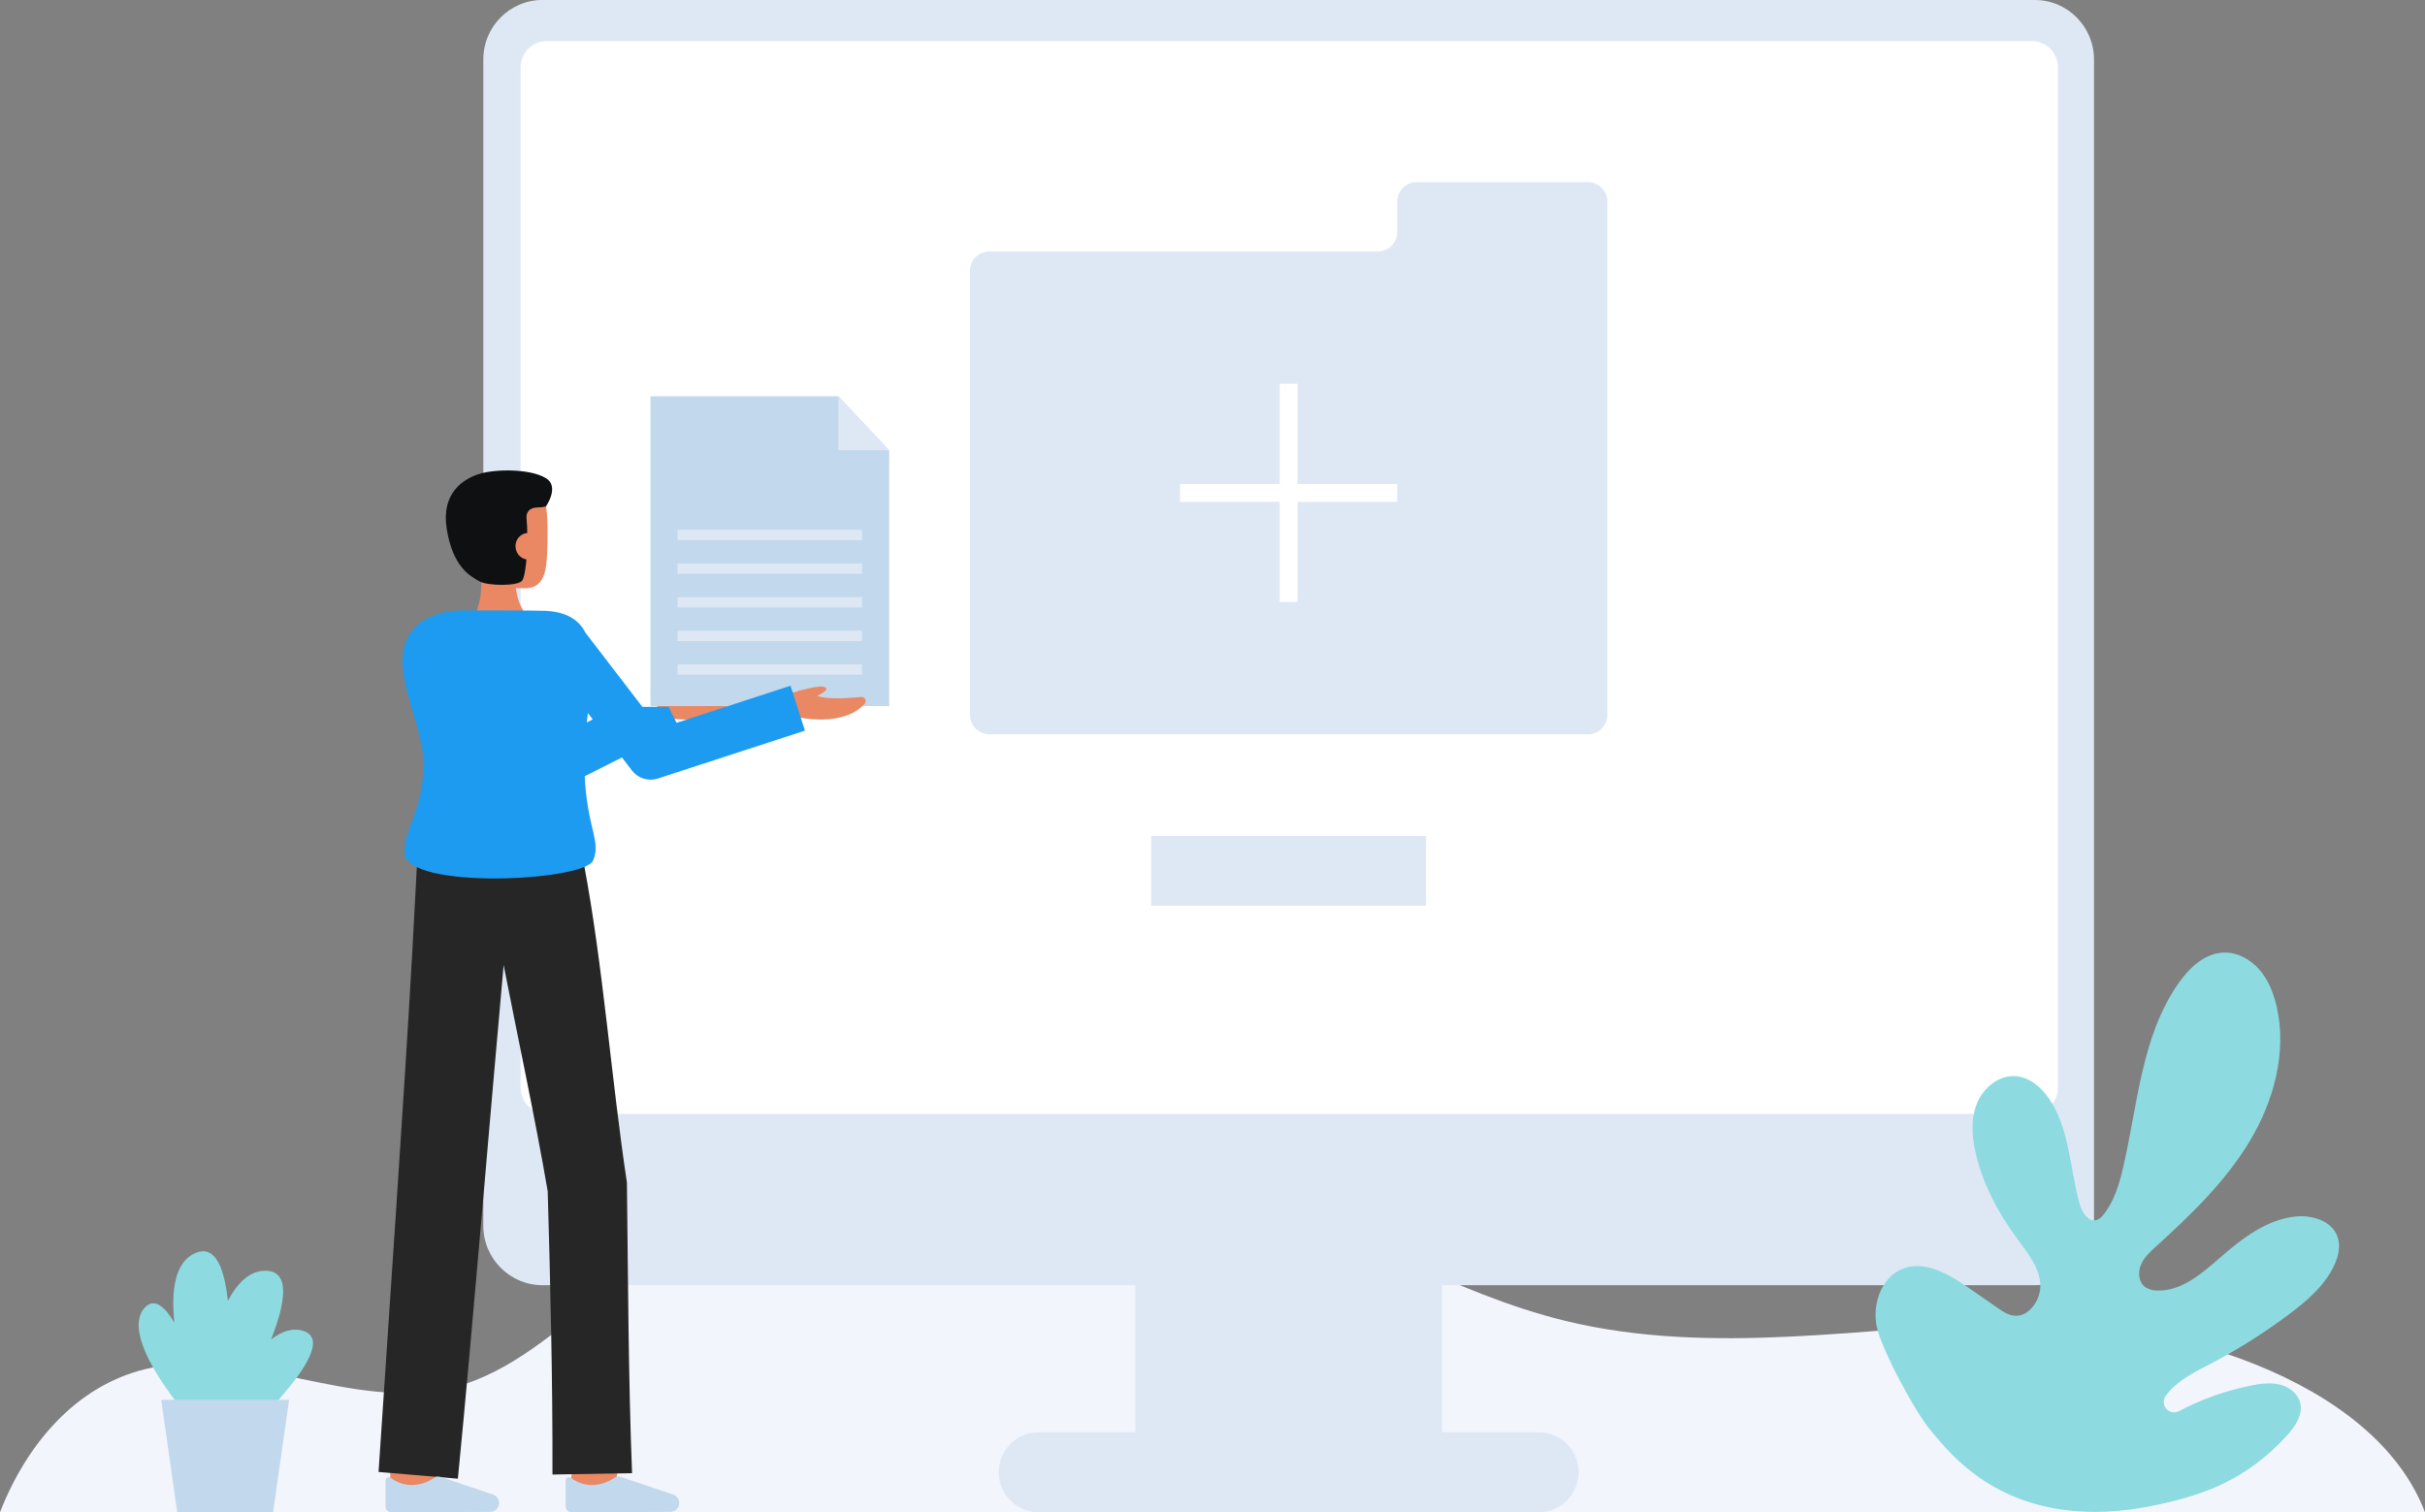<svg width="194" height="121" viewBox="0 0 194 121" fill="none" xmlns="http://www.w3.org/2000/svg">
<rect x="0" y="0" width="194" height="121" fill="#808080" stroke="none"/>
<g clip-path="url(#clip0_932_6557)">
<path d="M194 121H0C2.126 115.549 6.051 110.926 11.585 109.555C19.681 107.551 28.247 113.06 36.325 110.989C40.914 109.813 44.526 106.386 48.323 103.541C62.645 92.805 82.271 89.632 99.218 95.315C108.077 98.284 116.149 103.475 125.224 105.683C136.958 108.538 149.23 106.171 161.296 105.781C173.049 105.4 189.888 110.215 194 121Z" fill="#F3F5FD"/>
<path d="M115.356 89.177H90.829V117.091H115.356V89.177Z" fill="#DEE8F5"/>
<path d="M162.786 0H43.399C40.784 0 38.665 2.131 38.665 4.759V98.071C38.665 100.699 40.784 102.83 43.399 102.83H162.786C165.4 102.83 167.52 100.699 167.52 98.071V4.759C167.52 2.131 165.4 0 162.786 0Z" fill="#DEE8F5"/>
<path d="M162.542 3.288H43.743C42.587 3.288 41.65 4.23 41.65 5.392V87.021C41.65 88.183 42.587 89.125 43.743 89.125H162.542C163.698 89.125 164.635 88.183 164.635 87.021V5.392C164.635 4.23 163.698 3.288 162.542 3.288Z" fill="white"/>
<path d="M123.099 114.589H83.085C81.324 114.589 79.897 116.024 79.897 117.794C79.897 119.565 81.324 121 83.085 121H123.099C124.86 121 126.288 119.565 126.288 117.794C126.288 116.024 124.86 114.589 123.099 114.589Z" fill="#DEE8F5"/>
<path d="M114.087 66.89H92.099V72.471H114.087V66.89Z" fill="#DEE8F5"/>
<path d="M111.78 16.132V18.561C111.78 18.974 111.616 19.37 111.326 19.662C111.035 19.954 110.641 20.118 110.231 20.118H79.145C78.734 20.118 78.34 20.282 78.049 20.574C77.759 20.866 77.596 21.262 77.596 21.675V57.196C77.596 57.609 77.759 58.005 78.049 58.297C78.34 58.589 78.734 58.753 79.145 58.753H127.04C127.451 58.753 127.845 58.589 128.135 58.297C128.426 58.005 128.589 57.609 128.589 57.196V16.132C128.589 15.719 128.426 15.323 128.135 15.031C127.845 14.739 127.451 14.575 127.04 14.575H113.329C113.126 14.575 112.924 14.615 112.736 14.693C112.548 14.771 112.377 14.886 112.234 15.031C112.09 15.175 111.975 15.347 111.898 15.536C111.82 15.725 111.78 15.928 111.78 16.132Z" fill="#DEE8F5"/>
<path d="M103.804 30.702H102.381V48.17H103.804V30.702Z" fill="white"/>
<path d="M111.78 38.721H94.405V40.152H111.78V38.721Z" fill="white"/>
<path d="M49.232 119.128L45.643 118.699C45.804 117.333 45.987 115.692 45.999 115.423C45.999 115.441 45.999 115.455 45.999 115.466H49.614C49.613 115.574 49.613 115.906 49.232 119.128Z" fill="#E98862"/>
<path d="M34.83 119.562L31.216 119.55C31.216 119.55 31.228 115.798 31.228 115.466H34.842C34.842 115.799 34.83 119.562 34.83 119.562Z" fill="#E98862"/>
<path d="M50.565 117.871C50.266 110.256 50.248 102.258 50.154 94.622C48.911 86.386 48.257 77.354 46.723 69.176L46.677 69.19L46.542 68.268L33.449 67.455C33.449 67.455 33.108 73.906 32.988 76.055C32.35 87.578 31.055 106.098 30.284 117.774L36.63 118.313C37.763 106.83 39.267 88.537 40.291 77.219C41.414 82.986 42.819 89.48 43.816 95.316C44.035 102.77 44.217 110.538 44.197 117.98L50.565 117.871Z" fill="#262626"/>
<path d="M39.224 120.968C39.321 120.967 39.417 120.946 39.506 120.907C39.595 120.868 39.675 120.81 39.741 120.738C39.806 120.666 39.857 120.582 39.889 120.489C39.92 120.397 39.933 120.299 39.925 120.201C39.915 120.066 39.866 119.937 39.785 119.829C39.704 119.721 39.594 119.638 39.468 119.591L35.261 118.174C35.179 118.147 35.093 118.138 35.008 118.147C34.922 118.157 34.84 118.185 34.767 118.229C34.188 118.633 33.496 118.839 32.793 118.818C32.245 118.778 31.719 118.585 31.275 118.26C31.236 118.228 31.189 118.208 31.139 118.201C31.088 118.195 31.038 118.204 30.992 118.225C30.946 118.247 30.908 118.281 30.881 118.324C30.854 118.367 30.84 118.417 30.84 118.468V120.536C30.84 120.597 30.852 120.657 30.875 120.714C30.898 120.77 30.933 120.821 30.976 120.864C31.018 120.907 31.07 120.942 31.126 120.965C31.182 120.988 31.242 121 31.303 120.999L39.224 120.968Z" fill="#C1D8ED"/>
<path d="M53.635 120.968C53.732 120.967 53.828 120.946 53.917 120.907C54.006 120.868 54.086 120.81 54.152 120.738C54.218 120.666 54.268 120.582 54.3 120.489C54.331 120.397 54.344 120.299 54.337 120.202C54.326 120.066 54.277 119.937 54.196 119.829C54.115 119.721 54.005 119.638 53.879 119.591L49.672 118.174C49.591 118.147 49.504 118.138 49.419 118.147C49.334 118.157 49.251 118.185 49.178 118.229C48.599 118.633 47.908 118.839 47.204 118.818C46.656 118.779 46.13 118.585 45.686 118.26C45.647 118.228 45.6 118.208 45.549 118.201C45.499 118.195 45.449 118.203 45.403 118.225C45.357 118.247 45.319 118.281 45.292 118.324C45.265 118.367 45.251 118.417 45.251 118.468V120.536C45.251 120.597 45.263 120.657 45.286 120.714C45.309 120.77 45.344 120.821 45.387 120.864C45.43 120.907 45.481 120.942 45.537 120.965C45.593 120.988 45.653 121 45.714 120.999L53.635 120.968Z" fill="#C1D8ED"/>
<path d="M52.96 55.297L53.04 55.332L52.039 55.494L53.022 57.38C53.022 57.38 56.666 58.238 58.371 56.309C58.414 56.26 58.442 56.199 58.45 56.133C58.459 56.068 58.447 56.002 58.417 55.944C58.388 55.885 58.341 55.837 58.283 55.806C58.226 55.774 58.161 55.761 58.096 55.767C57.113 55.867 55.361 55.987 54.572 55.674C54.919 55.503 55.379 55.24 55.307 55.084C55.116 54.671 53.467 55.215 52.96 55.297Z" fill="#E98862"/>
<path d="M49.618 56.352L49.942 56.555H49.618V56.352Z" fill="#FD5D76"/>
<path d="M71.134 56.495H52.039V31.71H67.07L71.134 36.028V56.495Z" fill="#C1D8ED"/>
<path d="M67.07 31.71V36.028H71.134L67.07 31.71Z" fill="#DEE8F5"/>
<path d="M68.968 42.391H54.205V43.217H68.968V42.391Z" fill="#DEE8F5"/>
<path d="M68.968 45.083H54.205V45.908H68.968V45.083Z" fill="#DEE8F5"/>
<path d="M68.968 47.774H54.205V48.6H68.968V47.774Z" fill="#DEE8F5"/>
<path d="M68.968 50.466H54.205V51.291H68.968V50.466Z" fill="#DEE8F5"/>
<path d="M68.968 53.157H54.205V53.983H68.968V53.157Z" fill="#DEE8F5"/>
<path d="M63.76 55.297L63.84 55.332L62.839 55.494L63.822 57.38C63.822 57.38 67.466 58.238 69.171 56.309C69.214 56.26 69.242 56.199 69.25 56.133C69.258 56.068 69.247 56.002 69.217 55.944C69.187 55.885 69.141 55.837 69.083 55.806C69.026 55.774 68.96 55.761 68.895 55.767C67.913 55.867 66.16 55.987 65.371 55.674C65.718 55.503 66.179 55.24 66.106 55.084C65.916 54.671 64.266 55.215 63.76 55.297Z" fill="#E98862"/>
<path d="M37.432 49.87C37.432 49.87 38.762 49.161 38.465 45.517L41.215 45.005C41.215 45.005 40.905 48.271 42.297 49.309L37.432 49.87Z" fill="#E98862"/>
<path d="M36.906 44.104C37.096 45.21 37.696 46.257 38.666 46.613C39.817 47.038 40.669 47.067 41.998 47.067C43.809 47.067 43.749 45.168 43.8 43.254C43.852 41.333 43.699 39.271 42.983 38.601C41.555 37.264 37.36 38.111 36.85 40.346C36.586 41.502 36.724 43.053 36.906 44.104Z" fill="#E98862"/>
<path d="M41.791 46.432C41.516 46.917 38.99 46.893 38.332 46.502C37.685 46.116 36.231 45.448 35.735 42.3C35.291 39.479 37.022 38.315 38.402 37.9C39.592 37.542 42.369 37.469 43.672 38.258C44.795 38.939 43.672 40.522 43.672 40.522C43.461 40.572 43.245 40.6 43.029 40.603C42.252 40.603 42.093 41.111 42.121 41.416C42.288 43.264 42.127 45.841 41.791 46.432Z" fill="#0F1011"/>
<path d="M43.351 43.616C43.364 43.756 43.35 43.897 43.308 44.032C43.267 44.166 43.199 44.291 43.109 44.399C43.019 44.507 42.909 44.596 42.784 44.661C42.66 44.726 42.524 44.765 42.384 44.777C42.245 44.788 42.104 44.772 41.971 44.728C41.838 44.684 41.714 44.615 41.608 44.523C41.502 44.431 41.415 44.319 41.353 44.193C41.29 44.066 41.253 43.929 41.243 43.789C41.23 43.649 41.244 43.508 41.285 43.374C41.327 43.24 41.395 43.116 41.485 43.009C41.575 42.902 41.686 42.815 41.811 42.752C41.935 42.689 42.071 42.651 42.211 42.642C42.964 42.618 43.303 43.031 43.351 43.616Z" fill="#E98862"/>
<path d="M63.239 54.868L54.125 57.835L53.485 56.555H51.388L46.827 50.611C46.31 49.602 45.335 48.948 43.602 48.873C42.911 48.843 39.54 48.839 37.071 48.839C35.412 48.839 34.051 49.35 33.264 50.141C30.554 52.866 33.881 57.511 33.881 61.146C33.881 64.782 32.246 66.41 32.367 68.275C32.556 71.208 46.725 70.515 47.447 68.849C48.111 67.316 46.981 66.306 46.778 62.11L49.755 60.606L50.556 61.65C50.793 61.958 51.118 62.185 51.487 62.3C51.856 62.415 52.252 62.413 52.62 62.293L64.395 58.459L63.239 54.868ZM46.947 57.8C46.975 57.553 47.005 57.306 47.034 57.058L47.42 57.561L46.947 57.8Z" fill="#1D9BF0"/>
<path d="M24.275 106.492C23.415 106.209 22.532 106.527 21.686 107.173C22.799 104.347 23.259 101.795 21.356 101.68C20.025 101.6 19.005 102.626 18.23 104.087C17.957 101.52 17.254 99.605 15.679 100.24C13.95 100.937 13.687 103.325 13.95 105.824C13.188 104.548 12.368 103.836 11.623 104.584C9.401 106.819 14.856 113.115 14.856 113.115H16.211L16.984 113.959C16.827 114.292 16.741 114.49 16.741 114.49L17.724 116.5C17.724 116.5 27.847 107.668 24.275 106.492Z" fill="#8DDBE0"/>
<path d="M21.846 121H14.179L12.896 112H23.13L21.846 121Z" fill="#C1D8ED"/>
<path d="M172.686 120.381C176.172 119.616 179.585 118.517 182.918 114.906C183.602 114.166 184.268 113.2 184.011 112.221C183.818 111.485 183.122 110.964 182.385 110.783C182.111 110.718 181.83 110.686 181.548 110.687C181.546 110.687 181.545 110.687 181.544 110.687C181.11 110.694 180.677 110.741 180.252 110.828L180.13 110.852C178.1 111.247 176.139 111.941 174.311 112.912C174.145 112.999 173.955 113.028 173.771 112.992C173.588 112.957 173.421 112.861 173.299 112.718C173.177 112.576 173.107 112.396 173.099 112.208C173.092 112.02 173.148 111.835 173.258 111.683C173.46 111.408 173.689 111.155 173.941 110.926C174.313 110.597 174.715 110.303 175.141 110.049C175.709 109.703 176.308 109.403 176.897 109.093C179.083 107.945 181.174 106.623 183.149 105.139C184.561 104.079 185.952 102.887 186.716 101.291C187.067 100.557 187.272 99.694 186.993 98.929C186.533 97.673 184.967 97.198 183.641 97.336C181.317 97.578 179.347 99.106 177.585 100.645C176.122 101.924 174.487 103.339 172.55 103.258C172.218 103.26 171.893 103.165 171.615 102.984C171.093 102.601 171.018 101.813 171.267 101.213C171.515 100.614 172.011 100.16 172.49 99.725C175.271 97.199 178.021 94.557 179.962 91.334C181.903 88.111 182.974 84.2 182.131 80.528C181.883 79.455 181.464 78.394 180.739 77.567C180.014 76.739 178.947 76.168 177.851 76.22C176.357 76.288 175.138 77.445 174.279 78.674C171.327 82.892 171.02 88.346 169.862 93.37C169.537 94.776 169.117 96.211 168.175 97.31C168.088 97.416 167.979 97.502 167.855 97.562C167.127 97.906 166.573 97.038 166.372 96.324C165.576 93.499 165.586 90.348 163.937 87.924C163.308 87.002 162.375 86.195 161.266 86.108C159.911 86 158.655 87.037 158.149 88.305C157.642 89.573 157.758 91.008 158.071 92.337C158.652 94.802 159.876 97.077 161.374 99.114C162.164 100.189 163.066 101.284 163.218 102.611C163.26 103.061 163.188 103.515 163.007 103.929C162.826 104.343 162.543 104.703 162.185 104.977C162.018 105.099 161.828 105.187 161.626 105.235C161.425 105.282 161.216 105.289 161.012 105.253C160.571 105.174 160.189 104.912 159.82 104.657C159.665 104.55 159.51 104.441 159.354 104.334C158.739 103.908 158.123 103.481 157.508 103.054C155.943 101.968 154.038 100.832 152.255 101.496C151.344 101.836 150.703 102.604 150.353 103.518C150.039 104.348 149.963 105.249 150.131 106.121C150.491 107.934 153.288 113.136 154.507 114.52C155.927 116.137 160.756 122.999 172.686 120.381Z" fill="#8DDBE0"/>
</g>
<defs>
<clipPath id="clip0_932_6557">
<rect width="194" height="121" fill="white"/>
</clipPath>
</defs>
</svg>
